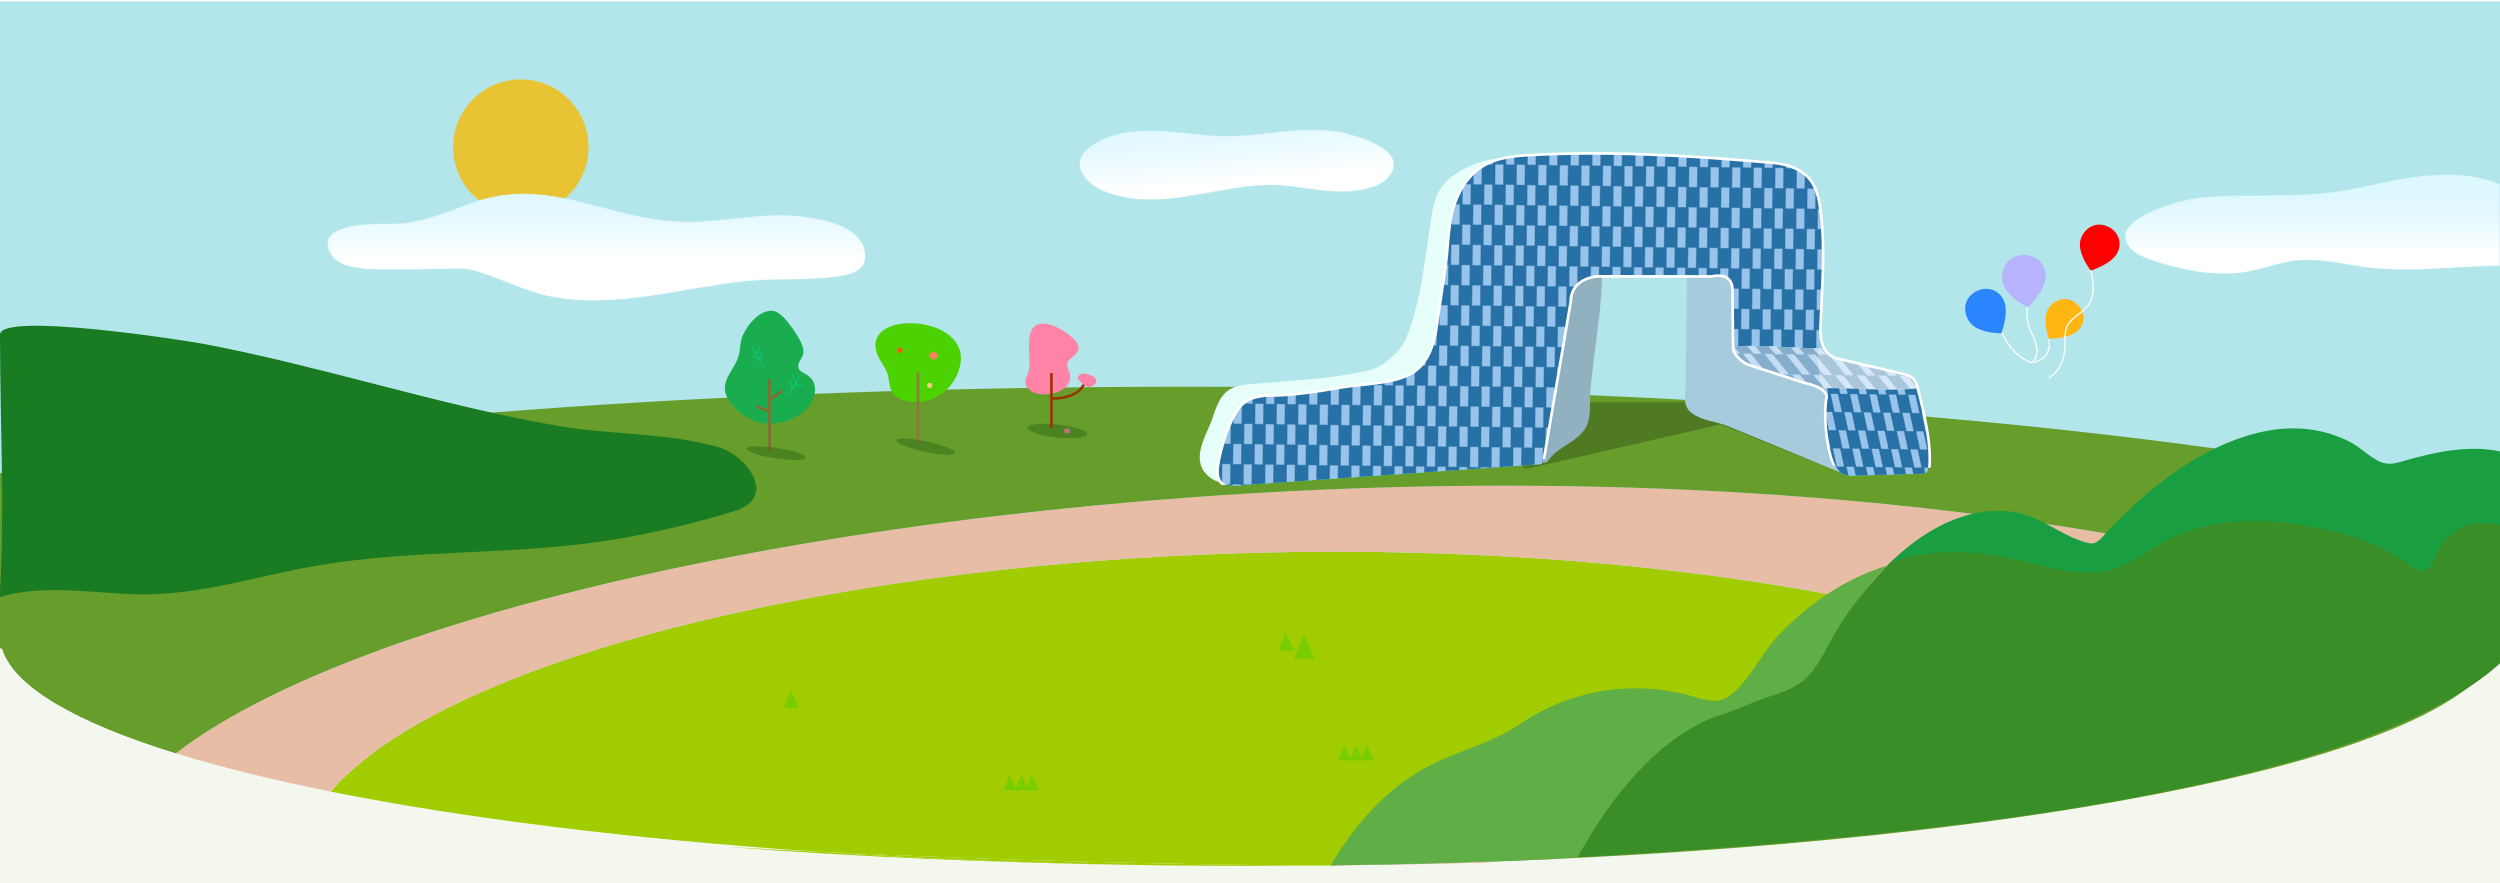 <?xml version="1.0" encoding="utf-8"?>
<!-- Generator: Adobe Illustrator 16.0.0, SVG Export Plug-In . SVG Version: 6.00 Build 0)  -->
<!DOCTYPE svg PUBLIC "-//W3C//DTD SVG 1.1//EN" "http://www.w3.org/Graphics/SVG/1.1/DTD/svg11.dtd">
<svg version="1.1" id="Layer_1" xmlns="http://www.w3.org/2000/svg" xmlns:xlink="http://www.w3.org/1999/xlink" x="0px" y="0px"
	 width="1920px" height="678px" viewBox="0 0 1920 678" enable-background="new 0 0 1920 678" xml:space="preserve">
<pattern  y="678" width="16" height="30" patternUnits="userSpaceOnUse" id="Unnamed_Pattern" viewBox="0 -30 16 30" overflow="visible">
	<g>
		<polygon fill="none" points="0,-30 16,-30 16,0 0,0 		"/>
		<polygon fill="#98C3EA" points="11,-15 5,-15 5,0 11,0 		"/>
		<polygon fill="#98C3EA" points="3,-30 0,-30 0,-15 3,-15 		"/>
		<polygon fill="#98C3EA" points="16,-30 13,-30 13,-15 16,-15 		"/>
		<polygon fill="#2871A6" points="13,-30 3,-30 3,-15 13,-15 		"/>
		<polygon fill="#2871A6" points="5,-15 0,-15 0,0 5,0 		"/>
		<polygon fill="#2871A6" points="16,-15 11,-15 11,0 16,0 		"/>
	</g>
</pattern>
<pattern  y="678" width="16" height="30" patternUnits="userSpaceOnUse" id="Unnamed_Pattern_2" viewBox="0 -30 16 30" overflow="visible">
	<g>
		<polygon fill="none" points="0,-30 16,-30 16,0 0,0 		"/>
		<polygon fill="#98C3EA" points="11,-15 5,-15 5,0 11,0 		"/>
		<polygon fill="#98C3EA" points="3,-30 0,-30 0,-15 3,-15 		"/>
		<polygon fill="#98C3EA" points="16,-30 13,-30 13,-15 16,-15 		"/>
		<polygon fill="#2871A6" points="13,-30 3,-30 3,-15 13,-15 		"/>
		<polygon fill="#2871A6" points="5,-15 0,-15 0,0 5,0 		"/>
		<polygon fill="#2871A6" points="16,-15 11,-15 11,0 16,0 		"/>
	</g>
</pattern>
<pattern  y="678" width="16" height="30" patternUnits="userSpaceOnUse" id="Unnamed_Pattern_3" viewBox="0 -30 16 30" overflow="visible">
	<g>
		<polygon fill="none" points="0,-30 16,-30 16,0 0,0 		"/>
		<polygon fill="#98C3EA" points="11,-15 5,-15 5,0 11,0 		"/>
		<polygon fill="#98C3EA" points="3,-30 0,-30 0,-15 3,-15 		"/>
		<polygon fill="#98C3EA" points="16,-30 13,-30 13,-15 16,-15 		"/>
		<polygon fill="#2871A6" points="13,-30 3,-30 3,-15 13,-15 		"/>
		<polygon fill="#2871A6" points="5,-15 0,-15 0,0 5,0 		"/>
		<polygon fill="#2871A6" points="16,-15 11,-15 11,0 16,0 		"/>
	</g>
</pattern>
<pattern  y="678" width="16" height="30" patternUnits="userSpaceOnUse" id="Unnamed_Pattern_4" viewBox="0 -30 16 30" overflow="visible">
	<g>
		<polygon fill="none" points="0,-30 16,-30 16,0 0,0 		"/>
		<polygon fill="#98C3EA" points="11,-15 5,-15 5,0 11,0 		"/>
		<polygon fill="#98C3EA" points="3,-30 0,-30 0,-15 3,-15 		"/>
		<polygon fill="#98C3EA" points="16,-30 13,-30 13,-15 16,-15 		"/>
		<polygon fill="#2871A6" points="13,-30 3,-30 3,-15 13,-15 		"/>
		<polygon fill="#2871A6" points="5,-15 0,-15 0,0 5,0 		"/>
		<polygon fill="#2871A6" points="16,-15 11,-15 11,0 16,0 		"/>
	</g>
</pattern>
<rect x="-35.36" y="482.083" fill="#F4F7EE" width="2033.898" height="195.917"/>
<g>
	<defs>
		<rect id="SVGID_1_" width="1920" height="678"/>
	</defs>
	<clipPath id="SVGID_2_">
		<use xlink:href="#SVGID_1_"  overflow="visible"/>
	</clipPath>
	<g clip-path="url(#SVGID_2_)">
		<defs>
			<rect id="SVGID_3_" width="1920" height="678"/>
		</defs>
		<clipPath id="SVGID_4_">
			<use xlink:href="#SVGID_3_"  overflow="visible"/>
		</clipPath>
		<path clip-path="url(#SVGID_4_)" fill="#B2E6EA" d="M0,1v365.336C44,590,563.054,661,924,661c418.806,0,888-61,996-273.947V1H0z"
			/>
		<path clip-path="url(#SVGID_4_)" fill="#8ACC0A" d="M960,665c0.605,0,1.208-0.002,1.812-0.002
			c-19.117-0.004-38.093-0.104-56.934-0.288C923.122,664.9,941.498,665,960,665"/>
		<path clip-path="url(#SVGID_4_)" fill="#8ACC0A" d="M901.166,664.672c1.236,0.014,2.476,0.025,3.713,0.038
			c18.84,0.184,37.817,0.284,56.934,0.288c0.17,0,0.339-0.001,0.509-0.001C941.961,664.992,921.562,664.882,901.166,664.672"/>
		<path clip-path="url(#SVGID_4_)" fill="#FF8B85" d="M1026.19,664.663c39.979-0.423,79.291-1.246,117.793-2.443
			c0.146-0.163,0.298-0.322,0.443-0.485c-38.614,1.386-78.057,2.343-118.175,2.848
			C1026.232,664.609,1026.211,664.636,1026.19,664.663"/>
		<path clip-path="url(#SVGID_4_)" fill="#A0CC00" d="M963.957,665c1.043,0,2.081-0.004,3.123-0.004
			c-1.205,0.001-2.407,0.003-3.614,0.004H963.957z"/>
		<path clip-path="url(#SVGID_4_)" fill="#A0CC00" d="M988.652,664.943c8.044-0.033,16.068-0.08,24.062-0.146
			c-0.126,0-0.252-0.001-0.379-0.003C1004.465,664.86,996.57,664.91,988.652,664.943"/>
		<path clip-path="url(#SVGID_4_)" fill="#A0CC00" d="M1009.157,664.771c-15.518,0.145-31.133,0.22-46.836,0.227
			c0.382,0,0.764,0.002,1.145,0.002c1.207,0,2.409-0.002,3.614-0.003c3.139-0.002,6.274-0.006,9.406-0.013
			c2.877-0.007,5.751-0.016,8.623-0.026c1.182-0.004,2.361-0.009,3.543-0.014c7.918-0.033,15.813-0.083,23.683-0.148
			C1011.277,664.788,1010.216,664.778,1009.157,664.771"/>
		<path clip-path="url(#SVGID_4_)" fill="#A0CC00" d="M627.019,654.06c-23.543-1.145-46.86-2.372-69.873-3.681
			c98.999,7.531,207.127,12.392,320.927,14.017c7.695,0.107,15.394,0.198,23.093,0.276
			C805.307,663.604,713.249,659.94,627.019,654.06"/>
		<path clip-path="url(#SVGID_4_)" fill="#A0CC00" d="M901.166,664.672c20.396,0.21,40.796,0.32,61.156,0.325
			c15.703-0.007,31.318-0.082,46.836-0.227c-126.167-0.925-257.34-4.643-382.139-10.711
			C713.249,659.94,805.307,663.604,901.166,664.672"/>
		<path clip-path="url(#SVGID_4_)" fill="#A0CC00" d="M1012.715,664.798c4.496-0.037,8.987-0.076,13.467-0.123l0.009-0.012
			c-4.61,0.049-9.228,0.094-13.855,0.132C1012.462,664.796,1012.588,664.797,1012.715,664.798"/>
		<path clip-path="url(#SVGID_4_)" fill="#A0CC00" d="M1009.157,664.771c1.059,0.008,2.12,0.018,3.178,0.024
			c4.628-0.038,9.245-0.083,13.855-0.132c0.021-0.027,0.042-0.054,0.062-0.081C1020.566,664.653,1014.87,664.718,1009.157,664.771"
			/>
		<path clip-path="url(#SVGID_4_)" fill="#A0CC00" d="M1009.157,664.771c5.713-0.053,11.409-0.117,17.095-0.188
			c18.184-24.677,42.654-46.303,72.759-58.78c23.003-9.534,46.948-13.426,68.73-25.204c38.031-20.564,85.222-26.145,128.272-16.291
			c8.416,1.926,17.675,4.363,25.444,0.907c14.56-6.478,26.781-27.239,39.069-37.359c13.954-11.493,29.48-21.513,46.451-29.217
			c11.035-5.011,22.559-8.941,34.38-11.839c8.282-6.643,17.019-12.474,26.121-17.32c-124.788-28.811-277.007-45.734-441.303-45.734
			c-352.723,0-680.895,77.992-772.221,184.181c101.873,20.38,229.368,36.337,373.062,46.135
			C751.817,660.128,882.99,663.846,1009.157,664.771"/>
		<path clip-path="url(#SVGID_4_)" fill="#E8BDA6" d="M1471.564,467.054c18.933,0.06,36.98,3.352,54.148,9.873
			c12.818-4.104,26.265-5.904,40.348-5.373c21.074,0.065,41.052,4.148,59.94,12.222c6.208-18.61,16.651-34.747,31.349-48.399
			c5.303-5.708,10.981-10.771,17.031-15.198C1523.397,390.246,1346,373,1156.206,373c-421.889,0-864.564,85.213-1021.156,205.567
			c34.127,10.545,74.028,20.38,118.906,29.357c91.326-106.188,419.498-184.181,772.22-184.181
			c160.099,0,308.718,16.076,431.674,43.555C1462.355,466.971,1466.924,466.879,1471.564,467.054"/>
		<path clip-path="url(#SVGID_4_)" fill="#669D2B" d="M0,363.336V498h1.525c8.861,29.332,56.47,56.758,133.526,80.567
			C291.642,458.213,734.318,373,1156.206,373c257.866,0,492.856,31.834,669.794,84.067c-7.898,5.04-15.6,10.357-23.078,15.892
			c-2.297,1.7-4.667,3.475-7.457,4.08c-2.279,0.496-4.65,0.165-6.945-0.254c-21.049-3.838-39.255-15.21-60.889-17.647
			c-19.715-2.222-39.724,0.199-58.636,6.054c-18.171,5.623-35.357,14.262-51.116,25.07c-13.555,2.842-26.766,6.695-39.42,11.608
			c-19.459,7.555-37.262,17.38-53.263,28.649c-14.091,9.924-28.104,30.281-44.798,36.634c-8.909,3.389-19.525,0.998-29.174-0.891
			c-49.364-9.661-103.474-4.189-147.082,15.975c-24.975,11.55-52.43,15.365-78.806,24.715
			c-33.153,11.751-60.339,31.779-80.91,54.782c424.729-15.238,749.388-82.104,774.048-163.734H1920V384.053
			C1698.598,331.459,1328.806,297,910,297C549.054,297,224.518,322.596,0,363.336"/>
		<g opacity="0.92" clip-path="url(#SVGID_4_)">
			<g>
				<defs>
					<rect id="SVGID_5_" x="1021.92" y="659.146" width="183.82" height="5.772"/>
				</defs>
				<clipPath id="SVGID_6_">
					<use xlink:href="#SVGID_5_"  overflow="visible"/>
				</clipPath>
				<path clip-path="url(#SVGID_6_)" fill="#4CAF50" d="M1205.74,659.146c-59.199,2.882-120.638,4.747-183.734,5.489
					c-0.03,0.045-0.061,0.09-0.09,0.135c0.053,0.05,0.106,0.1,0.16,0.148"/>
			</g>
		</g>
		<path clip-path="url(#SVGID_4_)" fill="#E8C434" d="M452,113c0,28.719-23.281,52-52,52c-28.719,0-52-23.281-52-52
			c0-28.719,23.281-52,52-52C428.719,61,452,84.281,452,113"/>
		<path clip-path="url(#SVGID_4_)" fill="#199E42" d="M1531.348,428.478c32.685,4.743,66.89,21.319,97.892,8.501
			c14.438-5.969,26.652-16.471,40.919-22.732c30.148-13.234,63.605-13.877,95.343-9.054c12.853,1.953,25.688,4.459,38.229,8.188
			c5.444,1.619,10.833,3.465,16.144,5.602c8.866,3.569,17.477,7.921,25.68,13.119c4.79,3.037,9.49,9.351,15.575,8.205
			c6.913-1.302,9-11.353,12.349-17.143c10.552-18.241,28.834-21.288,46.523-17.762v-58.713c-24.293-5.213-50.511,0.6-73.6,7.229
			c-4.509,1.294-9.082,2.763-13.654,2.103c-9.689-1.398-18.418-11.69-27.557-16.408c-8.968-4.628-18.293-7.671-27.729-9.265
			c-19.53-3.3-39.365-0.314-58.41,6.499c-12.113,4.333-23.977,10.151-35.532,17.167c-24.287,14.744-47.21,34.798-68.193,57.633
			c-2.062,2.243-4.188,4.585-6.692,5.385c-2.046,0.653-4.174,0.217-6.233-0.336c-18.892-5.064-35.23-20.07-54.646-23.287
			c-17.694-2.931-35.651,0.263-52.625,7.987c-16.308,7.422-31.732,18.819-45.876,33.082
			C1475.808,426.293,1503.833,424.484,1531.348,428.478"/>
		<path clip-path="url(#SVGID_4_)" fill="#60AF46" d="M1314.26,552.492c11.376-3.708,22.685-7.979,33.902-12.613
			c14.603-6.032,31.801-7.729,43.598-22.865c6.175-7.925,11.074-17.732,16.311-27.011c11.844-20.983,25.749-39.961,41.182-55.525
			c-12.165,3.75-24.021,8.836-35.379,15.319c-17.465,9.969-33.441,22.934-47.802,37.805c-12.646,13.094-25.223,39.957-40.206,48.339
			c-7.995,4.473-17.522,1.317-26.182-1.174c-44.304-12.749-92.866-5.529-132.004,21.08c-22.415,15.239-47.055,20.274-70.727,32.611
			c-31.021,16.166-56.229,44.196-74.947,76.177c65.161-0.854,128.609-3.004,189.746-6.323
			C1235.682,614.926,1269.435,571.474,1314.26,552.492"/>
		<path clip-path="url(#SVGID_4_)" fill="#3A8E28" d="M1873.477,421.008c-3.35,5.843-5.436,15.985-12.35,17.3
			c-6.084,1.155-10.784-5.216-15.574-8.279c-8.203-5.247-16.813-9.639-25.68-13.241c-5.311-2.156-10.699-4.019-16.144-5.652
			c-12.54-3.764-25.376-6.293-38.229-8.264c-31.736-4.867-65.193-4.219-95.342,9.137c-14.267,6.319-26.48,16.917-40.919,22.94
			c-31.002,12.937-65.207-3.792-97.892-8.578c-27.516-4.03-52.55-3.105-79.105,5.154c-15.433,15.707-32.328,35.759-44.172,56.935
			c-5.236,9.363-10.136,19.262-16.311,27.258c-11.797,15.276-28.995,16.988-43.598,23.076c-11.218,4.676-22.526,8.986-33.902,12.729
			c-44.825,19.155-78.578,63.007-102.508,106.79c348.297-19.087,615.507-64.924,708.248-148.857V403.083
			C1902.311,399.524,1884.028,402.599,1873.477,421.008"/>
	</g>
	<g clip-path="url(#SVGID_2_)">
		<defs>
			<path id="SVGID_7_" d="M943.477,104.405c-3.297,0.036-6.591-0.033-9.881-0.239c-31.476-1.963-67.61-11.315-95.873,7.941
				c-17.584,11.981-5.586,28.42,9.371,34.601c27.123,11.208,54.667,6.19,82.369,1.171c18.166-3.29,36.399-6.581,54.626-5.297
				c23.609,1.663,44.793,8.7,68.47,1.647c4.498-1.34,9.045-3.128,12.346-6.489c19.289-19.655-14.878-31.295-29.532-35.102
				c-8.978-2.332-18.005-3.16-27.058-3.16C986.755,99.478,965.046,104.171,943.477,104.405"/>
		</defs>
		<clipPath id="SVGID_8_">
			<use xlink:href="#SVGID_7_"  overflow="visible"/>
		</clipPath>
		<defs>
			<filter id="Adobe_OpacityMaskFilter" filterUnits="userSpaceOnUse" x="814.288" y="69.107" width="275.755" height="112.552">
				<feColorMatrix  type="matrix" values="1 0 0 0 0  0 1 0 0 0  0 0 1 0 0  0 0 0 1 0"/>
			</filter>
		</defs>
		<mask maskUnits="userSpaceOnUse" x="814.288" y="69.107" width="275.755" height="112.552" id="SVGID_9_">
			<g filter="url(#Adobe_OpacityMaskFilter)">
				
					<linearGradient id="SVGID_10_" gradientUnits="userSpaceOnUse" x1="0" y1="678.047" x2="1" y2="678.047" gradientTransform="matrix(4.702 51.869 51.869 -4.702 -34221.121 3275.677)">
					<stop  offset="0" style="stop-color:#FFFFFF"/>
					<stop  offset="0.117" style="stop-color:#F9F9F9"/>
					<stop  offset="0.274" style="stop-color:#E8E8E8"/>
					<stop  offset="0.451" style="stop-color:#CDCDCD"/>
					<stop  offset="0.645" style="stop-color:#A6A6A6"/>
					<stop  offset="0.85" style="stop-color:#757575"/>
					<stop  offset="1" style="stop-color:#4D4D4D"/>
				</linearGradient>
				<polygon clip-path="url(#SVGID_8_)" fill="url(#SVGID_10_)" points="1082.04,69.107 1090.043,157.386 822.292,181.66 
					814.288,93.381 				"/>
			</g>
		</mask>
		
			<linearGradient id="SVGID_11_" gradientUnits="userSpaceOnUse" x1="0" y1="678.046" x2="1" y2="678.046" gradientTransform="matrix(4.702 51.869 51.869 -4.702 -34221.121 3275.677)">
			<stop  offset="0" style="stop-color:#DEF8FF"/>
			<stop  offset="0.339" style="stop-color:#E4F9FF"/>
			<stop  offset="0.787" style="stop-color:#F5FDFF"/>
			<stop  offset="1" style="stop-color:#FFFFFF"/>
		</linearGradient>
		<polygon clip-path="url(#SVGID_8_)" mask="url(#SVGID_9_)" fill="url(#SVGID_11_)" points="1082.04,69.107 1090.043,157.386 
			822.292,181.66 814.288,93.381 		"/>
	</g>
	<g clip-path="url(#SVGID_2_)">
		<defs>
			<rect id="SVGID_12_" width="1920" height="678"/>
		</defs>
		<clipPath id="SVGID_13_">
			<use xlink:href="#SVGID_12_"  overflow="visible"/>
		</clipPath>
		<path clip-path="url(#SVGID_13_)" fill="#197C22" d="M0,256.999c0.249-17.803,142.832,4.561,156.313,7.11
			c91.916,17.381,180.124,47.016,272.354,63.011c39.49,6.849,85.055,5.24,123.157,16.334c22.129,6.442,45.58,38.614,12.563,48.916
			c-29.051,9.063-58.699,16.038-88.672,21.268c-76.931,13.422-154.363,7.563-231.179,20.557
			c-47.54,8.042-92.653,23.813-141.369,22.209c-33.955-1.119-70.252-7.803-103.39,2.194C3.806,392.096,0.001,323.862,0,257.046
			C0,257.03,0,257.015,0,256.999"/>
		<path clip-path="url(#SVGID_13_)" fill="#1AAD4F" d="M617.349,286.551c0.768,0.417,1.553,0.815,2.272,1.255
			c10.92,6.674,6.182,21.465-1.997,28.113c-8.189,6.657-20.832,10.867-31.392,9.108c-10.574-1.762-22.139-9.41-27.292-18.895
			c-7.651-14.08,6.524-21.988,8.893-35.239c0.783-4.38,0.747-8.981,2.511-13.066c4.121-9.545,13.998-20.382,23.568-19.004
			c7.304,1.052,16.448,15.531,19.928,21.582c1.81,3.148,3.509,6.993,3.175,10.723c-0.358,3.995-5.194,7.389-3.701,11.641
			C613.948,284.574,615.607,285.608,617.349,286.551"/>
		
			<line clip-path="url(#SVGID_13_)" fill="none" stroke="#896930" stroke-width="2" stroke-miterlimit="10" x1="591" y1="307" x2="601" y2="300"/>
		
			<line clip-path="url(#SVGID_13_)" fill="none" stroke="#896930" stroke-width="2" stroke-miterlimit="10" x1="591" y1="316" x2="581" y2="312"/>
		<path clip-path="url(#SVGID_13_)" fill="#4CD200" d="M735.733,286.221c-6.078,15.919-23.386,25.991-40.31,21.634
			c-4.391-1.131-8.853-3.452-10.768-7.563c-2.364-5.073-1.467-10.716-4.086-15.838c-2.872-5.617-7.162-10.569-8.087-17.012
			c-4.225-29.429,70.221-24.61,65.282,11.006C737.408,281.02,736.715,283.647,735.733,286.221"/>
		
			<line clip-path="url(#SVGID_13_)" fill="none" stroke="#917640" stroke-width="2" stroke-miterlimit="10" x1="705" y1="286" x2="705" y2="341"/>
	</g>
	<g clip-path="url(#SVGID_2_)">
		<defs>
			<path id="SVGID_14_" d="M360.87,156.11c-19.72,7.365-39.721,15.987-60.768,15.594c-10.771-0.201-62.598-1.26-45.098,25.029
				c7.106,10.675,31.237,10.536,45.529,10.399c2.198-0.021,4.163-0.043,5.798-0.025c9.345,0.105,18.709-0.117,26.997-0.34
				c12.775-0.343,22.989-0.686,26.621,0.166c21.784,5.114,41.241,16.81,63.333,21.046c24.92,4.78,50.743,3.022,75.7-0.52
				c24.732-3.51,49.216-8.853,74.089-11.364c24.538-2.476,49.011-0.007,73.467-4.075c7.496-1.247,16.445-4.367,17.664-11.867
				c4.987-30.685-47.738-35.511-67.723-35.068c-22.623,0.502-45.035,5.067-67.662,5.149c-23.329,0.086-44.424-5.357-65.04-10.8
				c-20.456-5.402-40.444-10.804-61.673-10.804C388.97,148.63,375.362,150.697,360.87,156.11"/>
		</defs>
		<clipPath id="SVGID_15_">
			<use xlink:href="#SVGID_14_"  overflow="visible"/>
		</clipPath>
		<defs>
			<filter id="Adobe_OpacityMaskFilter_1_" filterUnits="userSpaceOnUse" x="237.504" y="148.63" width="431.685" height="84.129">
				<feColorMatrix  type="matrix" values="1 0 0 0 0  0 1 0 0 0  0 0 1 0 0  0 0 0 1 0"/>
			</filter>
		</defs>
		<mask maskUnits="userSpaceOnUse" x="237.504" y="148.63" width="431.685" height="84.129" id="SVGID_16_">
			<g filter="url(#Adobe_OpacityMaskFilter_1_)">
				
					<linearGradient id="SVGID_17_" gradientUnits="userSpaceOnUse" x1="4.882813e-004" y1="677.907" x2="1" y2="677.907" gradientTransform="matrix(0 50.164 50.164 0 -33553.23 148.625)">
					<stop  offset="0" style="stop-color:#FFFFFF"/>
					<stop  offset="0.117" style="stop-color:#F9F9F9"/>
					<stop  offset="0.274" style="stop-color:#E8E8E8"/>
					<stop  offset="0.451" style="stop-color:#CDCDCD"/>
					<stop  offset="0.645" style="stop-color:#A6A6A6"/>
					<stop  offset="0.85" style="stop-color:#757575"/>
					<stop  offset="1" style="stop-color:#4D4D4D"/>
				</linearGradient>
				<rect x="237.504" y="148.63" clip-path="url(#SVGID_15_)" fill="url(#SVGID_17_)" width="431.685" height="84.129"/>
			</g>
		</mask>
		
			<linearGradient id="SVGID_18_" gradientUnits="userSpaceOnUse" x1="4.882813e-004" y1="677.907" x2="1" y2="677.907" gradientTransform="matrix(0 50.164 50.164 0 -33553.23 148.625)">
			<stop  offset="0" style="stop-color:#DEF8FF"/>
			<stop  offset="0.339" style="stop-color:#E4F9FF"/>
			<stop  offset="0.787" style="stop-color:#F5FDFF"/>
			<stop  offset="1" style="stop-color:#FFFFFF"/>
		</linearGradient>
		
			<rect x="237.504" y="148.63" clip-path="url(#SVGID_15_)" mask="url(#SVGID_16_)" fill="url(#SVGID_18_)" width="431.685" height="84.129"/>
	</g>
	<g clip-path="url(#SVGID_2_)">
		<defs>
			<rect id="SVGID_19_" width="1920" height="678"/>
		</defs>
		<clipPath id="SVGID_20_">
			<use xlink:href="#SVGID_19_"  overflow="visible"/>
		</clipPath>
		<path clip-path="url(#SVGID_20_)" fill="#FF83A7" d="M821.499,292.607c-1.408,4.103-5.75,7.312-10.102,8.739
			c-7.415,2.434-20.873,2.989-23.69-6.509c-0.905-3.052,1.088-6.103,2.167-9.1c3.293-9.15-6.089-37.243,11.181-37.215
			c7.904,0.012,16.956,6.026,22.722,10.921c4.576,3.885,6.754,9.073,1.395,13.481c-2.996,2.463-6.39,4.493-5.367,9.029
			c0.527,2.341,1.822,4.486,2.107,6.87C822.069,290.146,821.908,291.415,821.499,292.607"/>
		<path clip-path="url(#SVGID_20_)" fill="none" stroke="#973500" stroke-width="2" stroke-miterlimit="10" d="M807.897,306
			c0,0,20.103,1,25.103-12"/>
		<path clip-path="url(#SVGID_20_)" fill="#FF83A7" d="M830.045,293.376c-0.811-1.066-2.816-2.245-2.175-3.797
			c2.105-5.098,10.613-1.828,13.296,0.855c3.049,3.048-3.05,7.624-5.713,6.706C833.27,296.408,831.66,295.08,830.045,293.376"/>
		<path clip-path="url(#SVGID_20_)" fill="#FF8261" d="M720,273c0,1.657-1.343,3-3,3s-3-1.343-3-3s1.343-3,3-3S720,271.343,720,273"
			/>
		<path clip-path="url(#SVGID_20_)" fill="#FF531F" d="M689.5,270.5c-0.829-0.828-0.829-2.172,0-3s2.171-0.828,3,0s0.829,2.172,0,3
			S690.329,271.328,689.5,270.5"/>
		<path clip-path="url(#SVGID_20_)" fill="#FFC885" d="M716,296c0,1.104-0.896,2-2,2s-2-0.896-2-2s0.896-2,2-2S716,294.896,716,296"
			/>
		
			<line clip-path="url(#SVGID_20_)" fill="none" stroke="#00D69A" stroke-width="0.5" stroke-miterlimit="10" x1="586.604" y1="282" x2="577.804" y2="266.6"/>
		
			<line clip-path="url(#SVGID_20_)" fill="none" stroke="#00D69A" stroke-width="0.5" stroke-miterlimit="10" x1="581.104" y1="272.1" x2="583.304" y2="265.5"/>
		
			<line clip-path="url(#SVGID_20_)" fill="none" stroke="#00D69A" stroke-width="0.5" stroke-miterlimit="10" x1="583.304" y1="276.5" x2="585.504" y2="269.9"/>
		
			<line clip-path="url(#SVGID_20_)" fill="none" stroke="#00D69A" stroke-width="0.5" stroke-miterlimit="10" x1="582.714" y1="274.911" x2="575.583" y2="273.2"/>
		
			<line clip-path="url(#SVGID_20_)" fill="none" stroke="#00D69A" stroke-width="0.5" stroke-miterlimit="10" x1="605.396" y1="304" x2="614.196" y2="288.6"/>
		
			<line clip-path="url(#SVGID_20_)" fill="none" stroke="#00D69A" stroke-width="0.5" stroke-miterlimit="10" x1="610.896" y1="294.1" x2="608.696" y2="287.5"/>
		
			<line clip-path="url(#SVGID_20_)" fill="none" stroke="#896930" stroke-width="2" stroke-miterlimit="10" x1="591" y1="291" x2="591" y2="346"/>
		
			<line clip-path="url(#SVGID_20_)" fill="none" stroke="#00D69A" stroke-width="0.5" stroke-miterlimit="10" x1="608.696" y1="298.5" x2="606.496" y2="291.9"/>
		
			<line clip-path="url(#SVGID_20_)" fill="none" stroke="#00D69A" stroke-width="0.5" stroke-miterlimit="10" x1="609.286" y1="296.911" x2="616.417" y2="295.2"/>
		<polygon clip-path="url(#SVGID_20_)" fill="#78CC00" points="987.404,485.689 981.902,499.655 993.798,499.655 		"/>
		<polygon clip-path="url(#SVGID_20_)" fill="#78CC00" points="607.405,530.033 601.903,544 613.798,544 		"/>
		<polygon clip-path="url(#SVGID_20_)" fill="#78CC00" points="1001.305,487.337 993.953,506 1009.848,506 		"/>
		<polygon clip-path="url(#SVGID_20_)" fill="#78CC00" points="775.462,595.166 770.8,607 780.879,607 		"/>
		<polygon clip-path="url(#SVGID_20_)" fill="#78CC00" points="784.34,595.166 779.678,607 789.757,607 		"/>
		<polygon clip-path="url(#SVGID_20_)" fill="#78CC00" points="792.583,595.166 787.921,607 798,607 		"/>
		<polygon clip-path="url(#SVGID_20_)" fill="#78CC00" points="1032.462,572.166 1027.8,584 1037.879,584 		"/>
		<polygon clip-path="url(#SVGID_20_)" fill="#78CC00" points="1041.34,572.166 1036.678,584 1046.757,584 		"/>
		<polygon clip-path="url(#SVGID_20_)" fill="#78CC00" points="1049.583,572.166 1044.921,584 1055,584 		"/>
		<path clip-path="url(#SVGID_20_)" fill="#FF83A7" d="M822,331c0,1.104-1.119,2-2.5,2s-2.5-0.896-2.5-2s1.119-2,2.5-2
			S822,329.896,822,331"/>
		<g opacity="0.28" clip-path="url(#SVGID_20_)">
			<g>
				<defs>
					<rect id="SVGID_21_" x="573.249" y="342.766" width="45.502" height="10.469"/>
				</defs>
				<clipPath id="SVGID_22_">
					<use xlink:href="#SVGID_21_"  overflow="visible"/>
				</clipPath>
				<path clip-path="url(#SVGID_22_)" fill="#004203" d="M618.743,351.427c-0.329,2.185-10.778,2.421-23.339,0.528
					s-22.476-5.197-22.147-7.382c0.329-2.185,10.778-2.421,23.339-0.528S619.072,349.242,618.743,351.427"/>
			</g>
		</g>
		<g opacity="0.28" clip-path="url(#SVGID_20_)">
			<g>
				<defs>
					<rect id="SVGID_23_" x="688.506" y="336.751" width="44.988" height="12.498"/>
				</defs>
				<clipPath id="SVGID_24_">
					<use xlink:href="#SVGID_23_"  overflow="visible"/>
				</clipPath>
				<path clip-path="url(#SVGID_24_)" fill="#004203" d="M733.478,347.875c-0.468,2.158-10.911,1.727-23.325-0.966
					s-22.098-6.625-21.63-8.784c0.468-2.158,10.911-1.727,23.325,0.966C724.262,341.783,733.945,345.716,733.478,347.875"/>
			</g>
		</g>
		<g opacity="0.28" clip-path="url(#SVGID_20_)">
			<g>
				<defs>
					<rect id="SVGID_25_" x="789.127" y="325.447" width="45.746" height="11.106"/>
				</defs>
				<clipPath id="SVGID_26_">
					<use xlink:href="#SVGID_25_"  overflow="visible"/>
				</clipPath>
				<path clip-path="url(#SVGID_26_)" fill="#004203" d="M834.867,333.472c-0.297,2.746-10.775,3.864-23.404,2.499
					c-12.629-1.365-22.626-4.697-22.329-7.442c0.296-2.746,10.775-3.865,23.404-2.499
					C825.167,327.395,835.164,330.727,834.867,333.472"/>
			</g>
		</g>
		<g opacity="0.23" clip-path="url(#SVGID_20_)">
			<g>
				<defs>
					<rect id="SVGID_27_" x="1168" y="309" width="229" height="51"/>
				</defs>
				<clipPath id="SVGID_28_">
					<use xlink:href="#SVGID_27_"  overflow="visible"/>
				</clipPath>
				<path clip-path="url(#SVGID_28_)" fill="#000507" d="M1321,326l-148,34c-2.75,0-5-2.25-5-5v-41c0-2.75,2.25-5,5-5h219
					c2.75,0,5,2.25,5,5v41C1397,357.75,1323.75,326,1321,326"/>
			</g>
		</g>
		
			<line clip-path="url(#SVGID_20_)" fill="none" stroke="#973500" stroke-width="2" stroke-miterlimit="10" x1="807.5" y1="286.5" x2="807.5" y2="328.5"/>
		<path clip-path="url(#SVGID_20_)" fill="#E6FFFA" d="M1154.893,124.458c-0.256-3.417-8.876-2.375-13.468-1.212
			c-10.583,2.68-21.771,7.636-29.911,15.516c-10.029,9.708-11.223,20.908-13.168,33.985c-4.354,29.265-7.354,59.519-18.51,87.182
			c-3.142,7.787-10.234,14.025-16.906,19.124c-5.119,3.912-11.601,5.509-17.917,6.771c-27.581,5.512-55.952,6.782-83.925,9.156
			c-5.908,0.502-12.088,1.093-17.06,4.327c-9.214,5.995-10.943,18.086-15.017,27.447c-4.3,9.879-11.244,23.063-5.338,33.744
			c2.335,4.22,9.845,10.927,15.335,9.396c5.104-1.421,5.796-8.524,7.429-12.97c4.441-12.085,8.794-24.644,12.173-37.067
			c0,0,3.263-12.363,16.674-10.12l109.784-15.107c0,0,19.653-0.777,23.132-29.68c0,0,18.957-109.073,19.004-109.341
			c1.393-8.013,5.945-14.118,12.148-19.136c3.904-3.159,10.632-4.486,13.798-8.336
			C1154.453,126.553,1154.959,125.353,1154.893,124.458"/>
		<path clip-path="url(#SVGID_20_)" fill="#4BE7FF" d="M1472.355,300.083c-0.133-0.562-0.273-1.13-0.422-1.696
			c-23.895,2.302-48.605-0.796-72.437-0.19c5.312,3.713,4.368,7.315,4.368,7.317c-2.874,10.899-0.324,53.612,11.77,58.603
			c3.155,1.299,6.68,1.206,10.083,1.093c14.235-0.474,28.452-0.841,42.697-1.243c12.8-0.362,12.374,1.164,12.6-10.903
			C1481.333,335.99,1476.25,316.621,1472.355,300.083"/>
		<path clip-path="url(#SVGID_20_)" fill="#4BE7FF" d="M1399.846,267.646c-2.227-4.312-2.951-9.614-2.785-14.556
			c1.039-30.918,4.132-61.969-0.074-92.856c-1.076-7.901-2.987-16.042-8.083-22.174c-6.608-7.953-17.411-11.113-27.713-12.01
			c-62.255-5.416-126.587-9.514-189.033-5.759c-11.329,0.682-23.005,2.247-32.704,8.141c-11.736,7.132-19.168,19.895-22.739,33.156
			c-3.832,14.231-3.451,29.43-5.631,43.755c-2.418,15.884-4.664,31.803-7.046,47.698c-2.047,13.673-7.632,28.101-19.715,34.821
			c-14.639,8.141-37.519,7.896-53.96,10.72c-19.087,3.277-38.357,6.426-57.786,6.172c-4.893,0.64-9.916,1.321-14.233,3.707
			c-11.709,6.475-20.722,37.959-22.085,50.381c-0.05,0.458-0.091,0.91-0.124,1.359c-1.186,16.346,12.59,12.718,25.11,11.84
			c74.261-5.214,148.521-10.427,222.783-15.64l21.272-124.817c0.257-19.639,21.977-20.389,21.977-20.389l86.841,0.1
			c18.66-3.892,17.424,11.6,17.424,11.6l0.464,43.084C1354.417,264.642,1377.234,267.411,1399.846,267.646"/>
		<path clip-path="url(#SVGID_20_)" fill="#4BE7FF" d="M1468.318,291.314c-2.112-1.948-5.045-2.672-7.843-3.325
			c-15.116-3.533-30.233-7.067-45.35-10.6c-3.545-0.829-7.184-1.698-10.176-3.77c-2.226-1.542-3.887-3.612-5.104-5.973
			c-22.611-0.236-45.429-3.005-67.841-1.666l0.003,0.343c-0.094,7.235,10.175,12.539,10.175,12.539l43.238,14.005
			c6.988,1.492,11.353,3.426,14.076,5.33c23.831-0.607,48.542,2.492,72.437,0.189
			C1471.241,295.748,1470.296,293.139,1468.318,291.314"/>
		<path clip-path="url(#SVGID_20_)" fill="#91B1C1" d="M1230.378,211.237c-0.272,20.853-3.396,41.513-5.978,62.167
			c-1.293,10.355-2.63,20.912-3.198,31.324c-0.488,8.935,1.017,18.056-4.712,25.804c-6.948,9.398-19.321,12.582-26.517,21.98
			c-0.606,0.792-1.188,1.625-1.984,2.227s-1.866,0.941-2.804,0.603c-4.988-1.804-0.103-17.856,0.101-21.499
			c0.751-13.459,1.502-26.917,2.254-40.375c1.406-25.2,2.813-50.401,4.219-75.602c0.133-2.376,0.265-4.752,0.398-7.127
			L1230.378,211.237z"/>
		<path clip-path="url(#SVGID_20_)" fill="#A6CBDD" d="M1295.501,211.895c-0.233,17.896-0.34,35.794-0.521,53.69
			c-0.087,8.706-0.357,17.438-0.215,26.14c0.108,6.563-2.354,15.766,1.063,21.717c0.826,1.44,1.996,2.663,3.301,3.69
			c7.653,6.028,18.783,6.421,27.613,10.053c9.789,4.026,19.58,8.05,29.363,12.086c20.944,8.639,41.896,17.258,62.844,25.886
			l16.329-62.851l-81.726-23.295l-1.617-86.346L1295.501,211.895z"/>
		<path clip-path="url(#SVGID_20_)" fill="#FFFFFF" d="M1483.081,353.103c0.294-15.7-3.882-33.217-7.567-48.67
			c-0.389-1.632-0.772-3.241-1.146-4.825c-0.877-3.72-1.892-7.27-4.648-9.813c-2.566-2.368-6.008-3.172-8.774-3.819l-45.349-10.6
			c-3.323-0.776-6.759-1.58-9.47-3.457c-6.73-4.662-7.138-14.671-7-18.758c0.227-6.761,0.558-13.651,0.879-20.314
			c1.15-23.886,2.339-48.585-0.972-72.891c-0.981-7.204-2.839-16.353-8.54-23.216c-6.071-7.306-15.87-11.595-29.125-12.749
			c-34.615-3.012-80.11-6.544-125.043-7.131c-22.967-0.3-43.998,0.148-64.294,1.368c-10.847,0.652-23.329,2.165-33.653,8.438
			c-11.104,6.749-19.508,18.96-23.661,34.386c-2.425,9.001-3.198,18.408-3.948,27.506c-0.448,5.456-0.914,11.099-1.731,16.475
			c-1.358,8.926-2.685,18.012-3.966,26.797c-1.019,6.97-2.035,13.94-3.078,20.905c-1.71,11.413-6.338,26.459-18.678,33.321
			c-10.05,5.59-24.106,7.079-37.7,8.521c-5.554,0.587-10.798,1.143-15.604,1.968c-20.412,3.505-38.822,6.387-57.411,6.144
			l-0.146-0.002l-0.146,0.02c-4.804,0.626-10.248,1.337-14.967,3.946c-13.041,7.212-21.837,40.096-23.139,51.966
			c-0.053,0.482-0.097,0.96-0.132,1.435c-0.368,5.075,0.576,8.766,2.885,11.282c0.359,0.39,0.742,0.737,1.142,1.051
			c5.879,0.097,11.686-0.029,17.861-1.265c3.102,0,6.203-4.135,10.338-5.169c21.709-3.101,41.351-4.135,62.025-9.304
			c37.215-7.236,73.396-6.202,109.577-7.236c15.506-1.033,32.046,1.034,47.553,3.102c0.431,0.088,0.86,0.173,1.291,0.26
			l20.622-120.999l0.002-0.162c0.228-17.402,19.178-18.32,19.906-18.349l87.057,0.101l0.21-0.044
			c1.951-0.407,3.75-0.603,5.345-0.582c3.191,0.041,5.622,0.947,7.227,2.692c2.651,2.885,2.372,7.266,2.369,7.301l-0.008,0.094
			l0.467,43.471c-0.108,8.416,10.83,14.162,11.295,14.403l0.15,0.078l43.5,14.09l0.104,0.021
			c17.785,3.799,16.873,10.099,16.877,10.099c-2.301,8.726-1.351,37.299,5.507,52.272c21.481,3.317,43.272,6.693,65.462,3.524
			c3.076-0.615,6.518-1.32,10.027-1.792c0.117-1.34,0.167-2.932,0.201-4.832L1483.081,353.103z"/>
		<g opacity="0.4" clip-path="url(#SVGID_20_)">
			<g>
				<defs>
					<rect id="SVGID_29_" x="1396.52" y="267.605" width="75.41" height="31.646"/>
				</defs>
				<clipPath id="SVGID_30_">
					<use xlink:href="#SVGID_29_"  overflow="visible"/>
				</clipPath>
				
					<pattern  id="SVGID_31_" xlink:href="#Unnamed_Pattern" patternTransform="matrix(1.034 0.013 -0.854 -1.045 6930.334 -353.058)">
				</pattern>
				<path clip-path="url(#SVGID_30_)" fill="url(#SVGID_31_)" d="M1471.026,295.526c-0.623-1.59-1.458-3.059-2.708-4.212
					c-2.112-1.948-5.045-2.672-7.843-3.325c-15.116-3.533-30.233-7.067-45.35-10.6c-3.545-0.829-7.184-1.698-10.176-3.77
					c-2.228-1.543-3.897-3.609-5.114-5.973c-0.813-0.009-1.628-0.027-2.442-0.042c-1.856,9.957-0.646,20.483,2.66,30.584
					c23.658-0.545,48.17,2.483,71.878,0.198C1471.676,297.417,1471.389,296.451,1471.026,295.526"/>
			</g>
		</g>
		
			<pattern  id="SVGID_32_" xlink:href="#Unnamed_Pattern_2" patternTransform="matrix(1.034 0.013 0.013 -1.034 132.76 -441.83)">
		</pattern>
		<path clip-path="url(#SVGID_20_)" fill="url(#SVGID_32_)" d="M1399.836,267.646c-2.033-3.952-2.8-8.738-2.786-13.313
			c0-0.166-0.004-0.332-0.001-0.497c0.004-0.249,0.003-0.499,0.012-0.746c1.039-30.918,4.131-61.969-0.074-92.856
			c-1.076-7.901-2.987-16.042-8.084-22.174c-6.607-7.953-17.41-11.113-27.713-12.01c-62.254-5.416-126.586-9.514-189.032-5.759
			c-11.329,0.682-23.005,2.247-32.704,8.141c-11.736,7.132-19.168,19.895-22.739,33.156c-3.832,14.231-3.451,29.43-5.631,43.755
			c-2.418,15.884-4.664,31.803-7.045,47.698c-2.048,13.673-7.633,28.101-19.716,34.821c-14.639,8.141-37.519,7.896-53.96,10.72
			c-19.087,3.277-38.357,6.426-57.786,6.172c-4.893,0.64-9.916,1.321-14.233,3.707c-11.71,6.475-20.722,37.959-22.085,50.381
			c-0.05,0.458-0.091,0.91-0.124,1.359c-1.187,16.346,12.59,12.718,25.11,11.84c74.261-5.214,148.521-10.427,222.783-15.64
			l21.272-124.817c0.257-19.639,21.976-20.389,21.976-20.389l86.843,0.1c1.907-0.398,3.606-0.593,5.12-0.623
			c13.3-0.264,12.303,12.223,12.303,12.223l0.419,38.926l0.045,4.158C1354.414,264.642,1377.229,267.411,1399.836,267.646"/>
		<g opacity="0.57" clip-path="url(#SVGID_20_)">
			<g>
				<defs>
					<rect id="SVGID_33_" x="1332" y="265.616" width="68.05" height="32.582"/>
				</defs>
				<clipPath id="SVGID_34_">
					<use xlink:href="#SVGID_33_"  overflow="visible"/>
				</clipPath>
				
					<pattern  id="SVGID_35_" xlink:href="#Unnamed_Pattern_3" patternTransform="matrix(1.034 0.013 -0.854 -1.045 6930.334 -353.058)">
				</pattern>
				<path clip-path="url(#SVGID_34_)" fill="url(#SVGID_35_)" d="M1397.394,267.604c-21.808-0.396-43.786-2.914-65.389-1.624
					l0.003,0.343c-0.094,7.235,10.175,12.539,10.175,12.539l43.238,14.005c4.387,0.936,7.734,2.049,10.298,3.216
					c1.52,0.693,2.759,1.406,3.773,2.114c0.187-0.004,0.375-0.005,0.562-0.009C1396.747,288.086,1395.537,277.562,1397.394,267.604"
					/>
			</g>
		</g>
		
			<pattern  id="SVGID_36_" xlink:href="#Unnamed_Pattern_4" patternTransform="matrix(0.93 0.012 -0.203 -0.933 1014.881 -1234.953)">
		</pattern>
		<path clip-path="url(#SVGID_20_)" fill="url(#SVGID_36_)" d="M1472.355,300.083c-0.133-0.562-0.274-1.13-0.424-1.696
			c-23.896,2.302-48.607-0.796-72.439-0.19c5.313,3.713,4.373,7.315,4.373,7.317c-0.017,0.062-0.031,0.138-0.047,0.203
			c-2.795,11.195-0.209,53.438,11.816,58.4c3.155,1.299,6.68,1.206,10.083,1.093c14.235-0.474,28.452-0.841,42.697-1.243
			c12.8-0.362,12.374,1.164,12.6-10.903C1481.333,335.99,1476.25,316.621,1472.355,300.083"/>
	</g>
	<g clip-path="url(#SVGID_2_)">
		<defs>
			<path id="SVGID_37_" d="M1809.317,144.506c-41.128,8.787-79.73,3.005-120.847,7.342c-15.964,1.685-70.789,16.855-52.94,38.401
				c3.802,4.59,9.971,7.212,16.019,9.342c19.242,6.774,42.052,11.726,63,10.629c18.43-0.965,34.983-9.343,53.368-10.31
				c16.653-0.876,33.32,3.499,49.657,5.566c33.81,4.277,68.291-0.844,102.426-1.297v-62.752
				c-11.609-4.924-25.085-7.241-39.058-7.415c-0.617-0.008-1.237-0.011-1.854-0.011C1855.444,134,1832.297,139.597,1809.317,144.506
				"/>
		</defs>
		<clipPath id="SVGID_38_">
			<use xlink:href="#SVGID_37_"  overflow="visible"/>
		</clipPath>
		<defs>
			<filter id="Adobe_OpacityMaskFilter_2_" filterUnits="userSpaceOnUse" x="1617.682" y="134" width="302.318" height="77.317">
				<feColorMatrix  type="matrix" values="1 0 0 0 0  0 1 0 0 0  0 0 1 0 0  0 0 0 1 0"/>
			</filter>
		</defs>
		<mask maskUnits="userSpaceOnUse" x="1617.682" y="134" width="302.318" height="77.317" id="SVGID_39_">
			<g filter="url(#Adobe_OpacityMaskFilter_2_)">
				
					<linearGradient id="SVGID_40_" gradientUnits="userSpaceOnUse" x1="0" y1="677.836" x2="1" y2="677.836" gradientTransform="matrix(0 43.766 43.766 0 -27897.389 150.625)">
					<stop  offset="0" style="stop-color:#FFFFFF"/>
					<stop  offset="0.117" style="stop-color:#F9F9F9"/>
					<stop  offset="0.274" style="stop-color:#E8E8E8"/>
					<stop  offset="0.451" style="stop-color:#CDCDCD"/>
					<stop  offset="0.645" style="stop-color:#A6A6A6"/>
					<stop  offset="0.85" style="stop-color:#757575"/>
					<stop  offset="1" style="stop-color:#4D4D4D"/>
				</linearGradient>
				<rect x="1617.683" y="134" clip-path="url(#SVGID_38_)" fill="url(#SVGID_40_)" width="302.317" height="77.317"/>
			</g>
		</mask>
		
			<linearGradient id="SVGID_41_" gradientUnits="userSpaceOnUse" x1="0" y1="677.836" x2="1" y2="677.836" gradientTransform="matrix(0 43.766 43.766 0 -27897.387 150.625)">
			<stop  offset="0" style="stop-color:#DEF8FF"/>
			<stop  offset="0.339" style="stop-color:#E4F9FF"/>
			<stop  offset="0.787" style="stop-color:#F5FDFF"/>
			<stop  offset="1" style="stop-color:#FFFFFF"/>
		</linearGradient>
		
			<rect x="1617.682" y="134" clip-path="url(#SVGID_38_)" mask="url(#SVGID_39_)" fill="url(#SVGID_41_)" width="302.318" height="77.317"/>
	</g>
	<g clip-path="url(#SVGID_2_)">
		<defs>
			<rect id="SVGID_42_" width="1920" height="678"/>
		</defs>
		<clipPath id="SVGID_43_">
			<use xlink:href="#SVGID_42_"  overflow="visible"/>
		</clipPath>
		<path clip-path="url(#SVGID_43_)" fill="#FF0000" d="M1624.978,178.845c-1.796-2.38-4.392-4.318-7.709-5.46
			c-9.197-3.167-16.938,2.615-19.379,10.668c-0.658,2.171-0.672,4.5-0.292,6.822c1.397,8.543,8.171,16.97,8.171,16.97
			s16.104-4.927,20.53-14.011C1628.806,188.688,1628.162,183.065,1624.978,178.845"/>
		<path clip-path="url(#SVGID_43_)" fill="none" stroke="#FCFFF9" stroke-miterlimit="10" d="M1557.365,234.678
			c-1.604,7.785-0.195,14.616,3.136,21.712c2.996,6.385,7.227,16.517-0.03,21.784"/>
		<path clip-path="url(#SVGID_43_)" fill="#B7B3FF" d="M1562.477,197.679c-2.955-1.503-6.495-2.176-10.366-1.701
			c-10.737,1.318-15.655,10.869-14.17,20.106c0.4,2.491,1.522,4.826,3.032,6.961c5.561,7.858,16.438,12.979,16.438,12.979
			s13.695-12.773,13.69-24.008C1571.099,205.651,1567.715,200.345,1562.477,197.679"/>
		<path clip-path="url(#SVGID_43_)" fill="#2A85FF" d="M1538.724,230.286c-2.597-5.335-7.597-8.405-13.076-8.503
			c-3.091-0.056-6.332,0.824-9.385,2.8c-8.464,5.482-8.693,15.496-3.683,22.635c1.353,1.925,3.245,3.425,5.382,4.6
			c7.865,4.32,19.073,4.179,19.073,4.179S1543.309,239.704,1538.724,230.286"/>
		<path clip-path="url(#SVGID_43_)" fill="none" stroke="#FFFFFF" stroke-miterlimit="10" d="M1537.5,255.5c0,0,7,18,23,23"/>
		<path clip-path="url(#SVGID_43_)" fill="#FFB612" d="M1599.345,239.848c-0.897-2.668-2.644-5.179-5.273-7.192
			c-7.292-5.583-15.952-2.716-20.541,3.767c-1.237,1.748-1.945,3.831-2.299,6.023c-1.299,8.069,2.251,17.638,2.251,17.638
			s15.895,0.396,22.57-6.418C1599.834,249.806,1600.937,244.578,1599.345,239.848"/>
		<path clip-path="url(#SVGID_43_)" fill="none" stroke="#FFFFFF" stroke-miterlimit="10" d="M1573.5,260.5c0,0,4,14-12,18"/>
		<path clip-path="url(#SVGID_43_)" fill="none" stroke="#FFFFFF" stroke-miterlimit="10" d="M1605.5,207.5
			c2.796,7.887,3.408,19.556-1.561,26.674c-4.777,6.843-15.176,10.211-17.267,18.689c-0.843,3.417-0.642,6.991-0.683,10.509
			c-0.057,4.768-0.584,9.581-2.211,14.063c-1.978,5.447-5.7,9.631-10.279,13.065"/>
	</g>
</g>
</svg>
